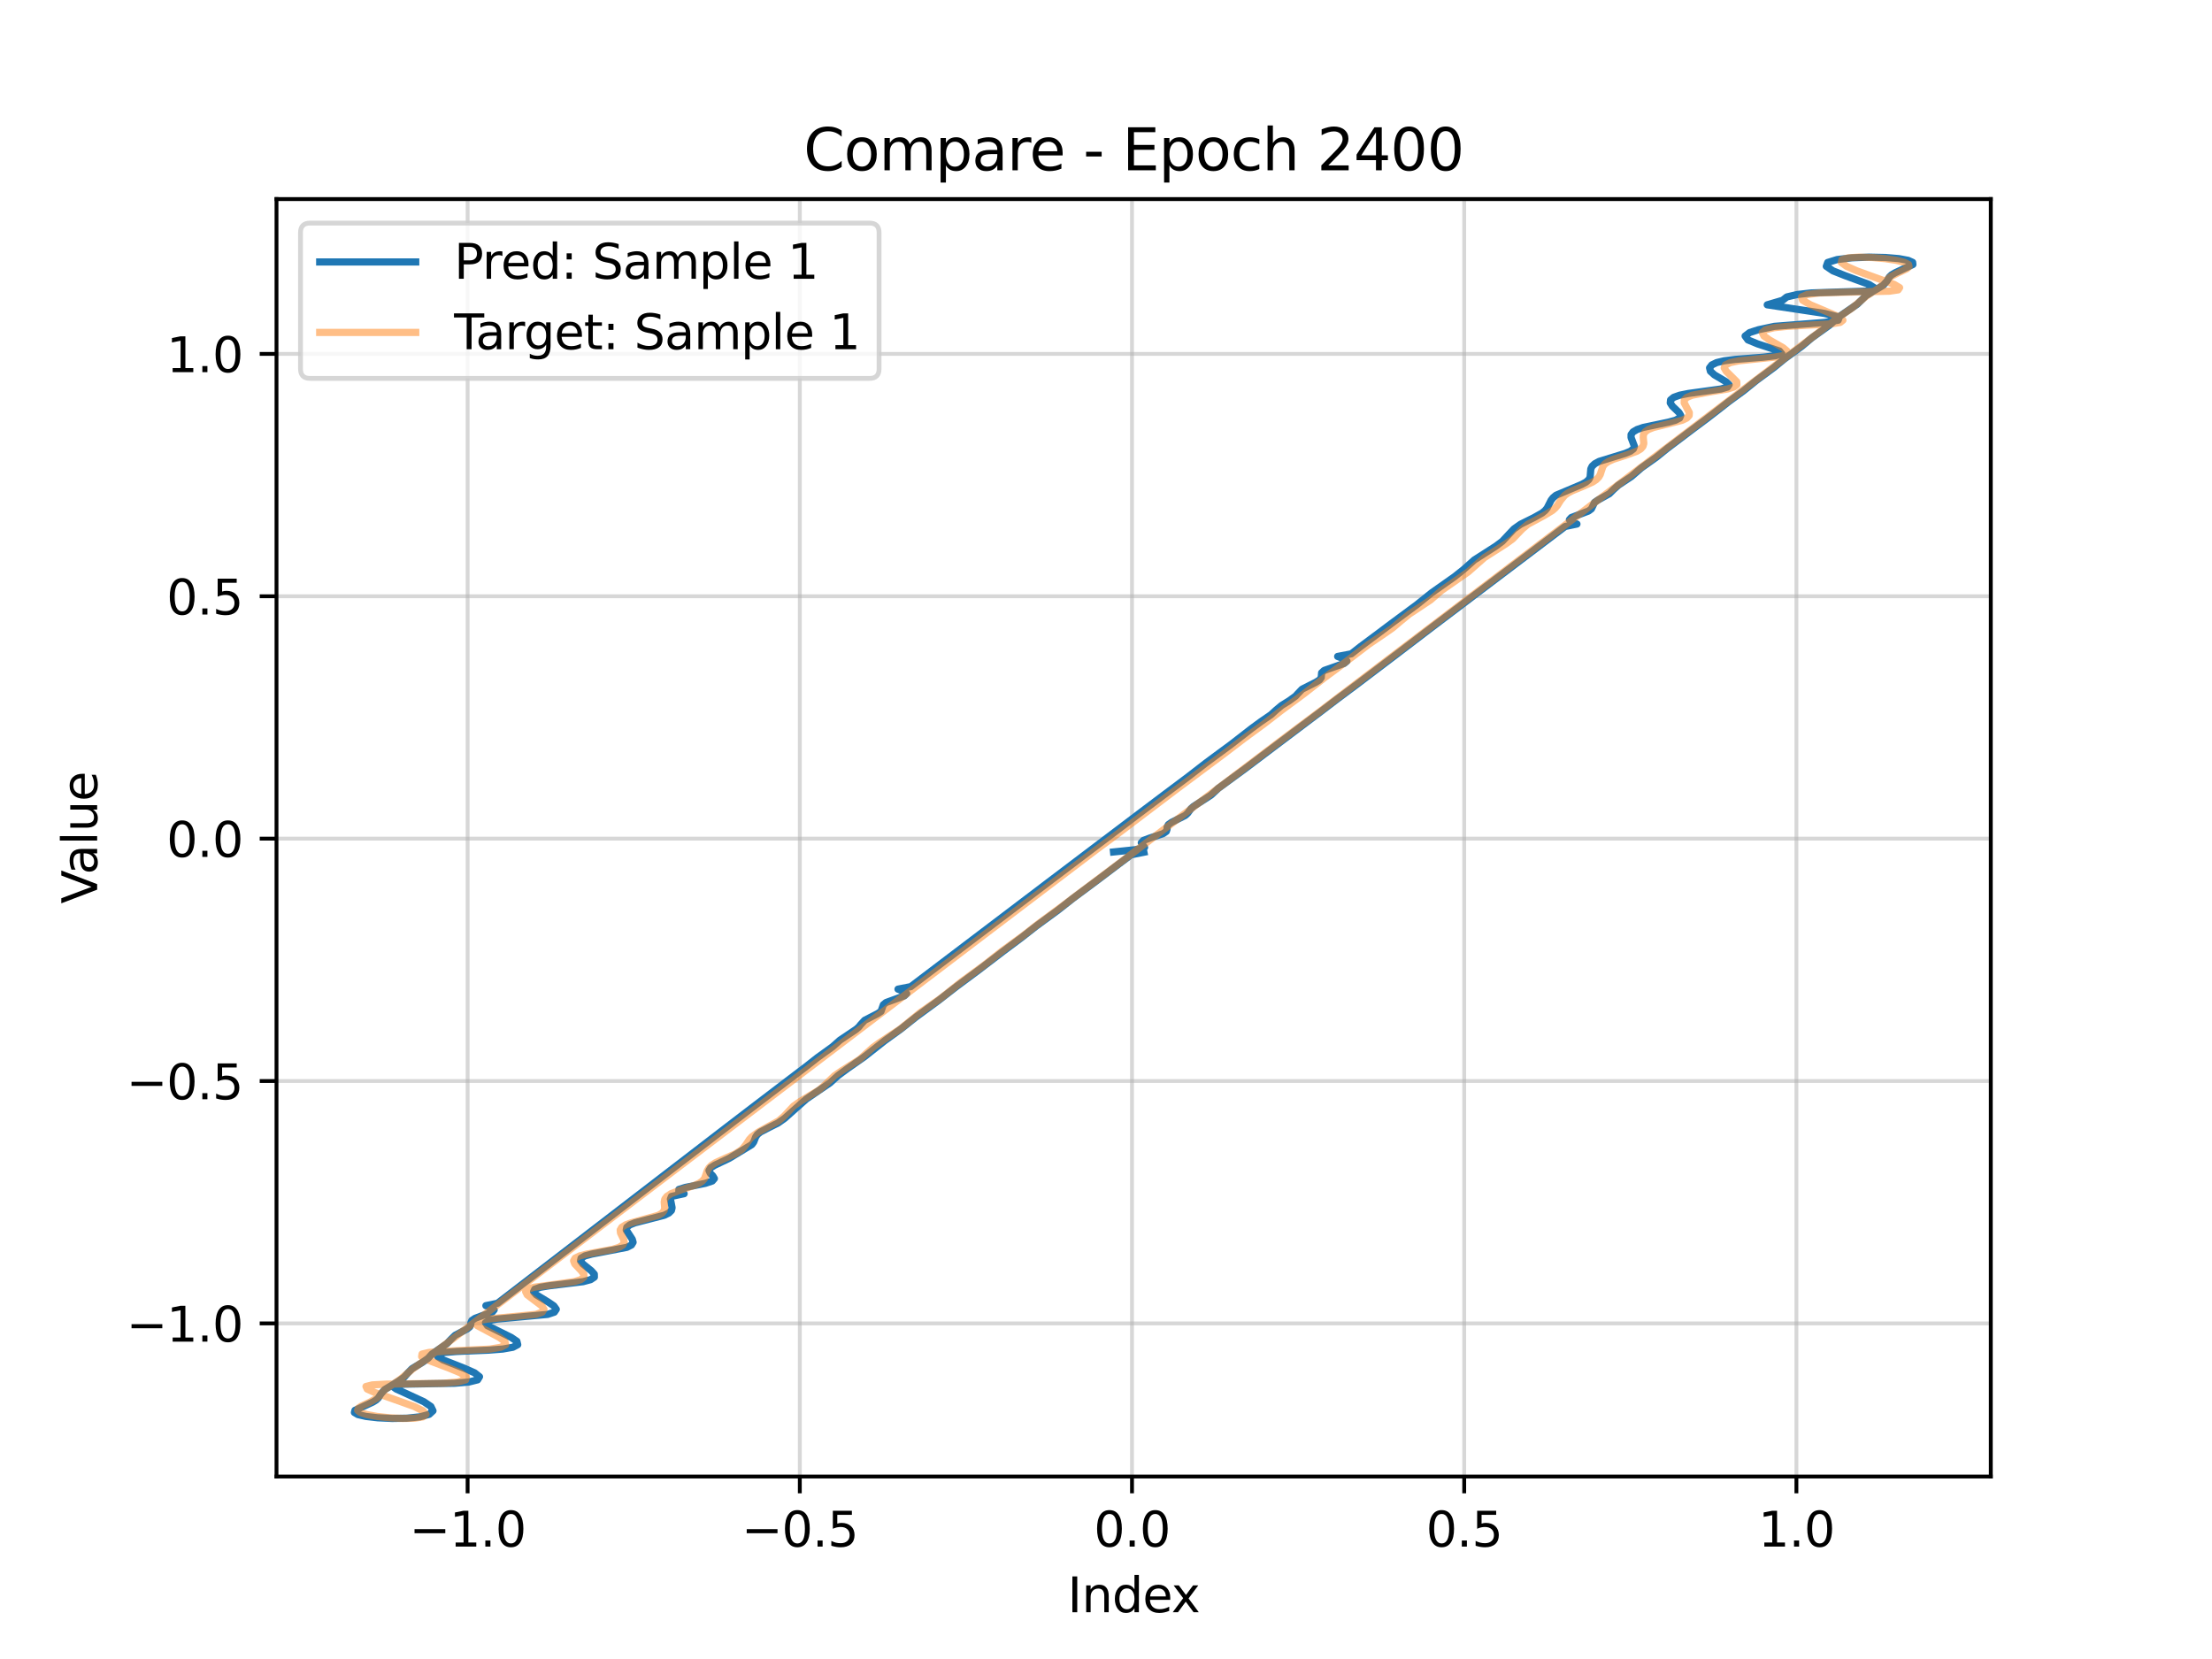 <?xml version="1.0" encoding="utf-8" standalone="no"?>
<!DOCTYPE svg PUBLIC "-//W3C//DTD SVG 1.1//EN"
  "http://www.w3.org/Graphics/SVG/1.1/DTD/svg11.dtd">
<svg xmlns:xlink="http://www.w3.org/1999/xlink" width="460.8pt" height="345.6pt" viewBox="0 0 460.8 345.6" xmlns="http://www.w3.org/2000/svg" version="1.1">
 <defs>
  <style type="text/css">*{stroke-linejoin: round; stroke-linecap: butt}</style>
 </defs>
 <g id="figure_1">
  <g id="patch_1">
   <path d="M 0 345.6 
L 460.8 345.6 
L 460.8 0 
L 0 0 
z
" style="fill: #ffffff"/>
  </g>
  <g id="axes_1">
   <g id="patch_2">
    <path d="M 57.6 307.584 
L 414.72 307.584 
L 414.72 41.472 
L 57.6 41.472 
z
" style="fill: #ffffff"/>
   </g>
   <g id="matplotlib.axis_1">
    <g id="xtick_1">
     <g id="line2d_1">
      <path d="M 97.412 307.584 
L 97.412 41.472 
" clip-path="url(#pa6cbe4ec45)" style="fill: none; stroke: #b0b0b0; stroke-opacity: 0.5; stroke-width: 0.8; stroke-linecap: square"/>
     </g>
     <g id="line2d_2">
      <defs>
       <path id="m6a1cc07cdd" d="M 0 0 
L 0 3.5 
" style="stroke: #000000; stroke-width: 0.8"/>
      </defs>
      <g>
       <use xlink:href="#m6a1cc07cdd" x="97.412" y="307.584" style="stroke: #000000; stroke-width: 0.8"/>
      </g>
     </g>
     <g id="text_1">
      <!-- −1.0 -->
      <g transform="translate(85.27 322.182) scale(0.1 -0.1)">
       <defs>
        <path id="DejaVuSans-2212" d="M 678 2272 
L 4684 2272 
L 4684 1741 
L 678 1741 
L 678 2272 
z
" transform="scale(0.016)"/>
        <path id="DejaVuSans-31" d="M 794 531 
L 1825 531 
L 1825 4091 
L 703 3866 
L 703 4441 
L 1819 4666 
L 2450 4666 
L 2450 531 
L 3481 531 
L 3481 0 
L 794 0 
L 794 531 
z
" transform="scale(0.016)"/>
        <path id="DejaVuSans-2e" d="M 684 794 
L 1344 794 
L 1344 0 
L 684 0 
L 684 794 
z
" transform="scale(0.016)"/>
        <path id="DejaVuSans-30" d="M 2034 4250 
Q 1547 4250 1301 3770 
Q 1056 3291 1056 2328 
Q 1056 1369 1301 889 
Q 1547 409 2034 409 
Q 2525 409 2770 889 
Q 3016 1369 3016 2328 
Q 3016 3291 2770 3770 
Q 2525 4250 2034 4250 
z
M 2034 4750 
Q 2819 4750 3233 4129 
Q 3647 3509 3647 2328 
Q 3647 1150 3233 529 
Q 2819 -91 2034 -91 
Q 1250 -91 836 529 
Q 422 1150 422 2328 
Q 422 3509 836 4129 
Q 1250 4750 2034 4750 
z
" transform="scale(0.016)"/>
       </defs>
       <use xlink:href="#DejaVuSans-2212"/>
       <use xlink:href="#DejaVuSans-31" transform="translate(83.789 0)"/>
       <use xlink:href="#DejaVuSans-2e" transform="translate(147.412 0)"/>
       <use xlink:href="#DejaVuSans-30" transform="translate(179.199 0)"/>
      </g>
     </g>
    </g>
    <g id="xtick_2">
     <g id="line2d_3">
      <path d="M 166.615 307.584 
L 166.615 41.472 
" clip-path="url(#pa6cbe4ec45)" style="fill: none; stroke: #b0b0b0; stroke-opacity: 0.5; stroke-width: 0.8; stroke-linecap: square"/>
     </g>
     <g id="line2d_4">
      <g>
       <use xlink:href="#m6a1cc07cdd" x="166.615" y="307.584" style="stroke: #000000; stroke-width: 0.8"/>
      </g>
     </g>
     <g id="text_2">
      <!-- −0.5 -->
      <g transform="translate(154.473 322.182) scale(0.1 -0.1)">
       <defs>
        <path id="DejaVuSans-35" d="M 691 4666 
L 3169 4666 
L 3169 4134 
L 1269 4134 
L 1269 2991 
Q 1406 3038 1543 3061 
Q 1681 3084 1819 3084 
Q 2600 3084 3056 2656 
Q 3513 2228 3513 1497 
Q 3513 744 3044 326 
Q 2575 -91 1722 -91 
Q 1428 -91 1123 -41 
Q 819 9 494 109 
L 494 744 
Q 775 591 1075 516 
Q 1375 441 1709 441 
Q 2250 441 2565 725 
Q 2881 1009 2881 1497 
Q 2881 1984 2565 2268 
Q 2250 2553 1709 2553 
Q 1456 2553 1204 2497 
Q 953 2441 691 2322 
L 691 4666 
z
" transform="scale(0.016)"/>
       </defs>
       <use xlink:href="#DejaVuSans-2212"/>
       <use xlink:href="#DejaVuSans-30" transform="translate(83.789 0)"/>
       <use xlink:href="#DejaVuSans-2e" transform="translate(147.412 0)"/>
       <use xlink:href="#DejaVuSans-35" transform="translate(179.199 0)"/>
      </g>
     </g>
    </g>
    <g id="xtick_3">
     <g id="line2d_5">
      <path d="M 235.818 307.584 
L 235.818 41.472 
" clip-path="url(#pa6cbe4ec45)" style="fill: none; stroke: #b0b0b0; stroke-opacity: 0.5; stroke-width: 0.8; stroke-linecap: square"/>
     </g>
     <g id="line2d_6">
      <g>
       <use xlink:href="#m6a1cc07cdd" x="235.818" y="307.584" style="stroke: #000000; stroke-width: 0.8"/>
      </g>
     </g>
     <g id="text_3">
      <!-- 0.0 -->
      <g transform="translate(227.866 322.182) scale(0.1 -0.1)">
       <use xlink:href="#DejaVuSans-30"/>
       <use xlink:href="#DejaVuSans-2e" transform="translate(63.623 0)"/>
       <use xlink:href="#DejaVuSans-30" transform="translate(95.41 0)"/>
      </g>
     </g>
    </g>
    <g id="xtick_4">
     <g id="line2d_7">
      <path d="M 305.021 307.584 
L 305.021 41.472 
" clip-path="url(#pa6cbe4ec45)" style="fill: none; stroke: #b0b0b0; stroke-opacity: 0.5; stroke-width: 0.8; stroke-linecap: square"/>
     </g>
     <g id="line2d_8">
      <g>
       <use xlink:href="#m6a1cc07cdd" x="305.021" y="307.584" style="stroke: #000000; stroke-width: 0.8"/>
      </g>
     </g>
     <g id="text_4">
      <!-- 0.5 -->
      <g transform="translate(297.069 322.182) scale(0.1 -0.1)">
       <use xlink:href="#DejaVuSans-30"/>
       <use xlink:href="#DejaVuSans-2e" transform="translate(63.623 0)"/>
       <use xlink:href="#DejaVuSans-35" transform="translate(95.41 0)"/>
      </g>
     </g>
    </g>
    <g id="xtick_5">
     <g id="line2d_9">
      <path d="M 374.224 307.584 
L 374.224 41.472 
" clip-path="url(#pa6cbe4ec45)" style="fill: none; stroke: #b0b0b0; stroke-opacity: 0.5; stroke-width: 0.8; stroke-linecap: square"/>
     </g>
     <g id="line2d_10">
      <g>
       <use xlink:href="#m6a1cc07cdd" x="374.224" y="307.584" style="stroke: #000000; stroke-width: 0.8"/>
      </g>
     </g>
     <g id="text_5">
      <!-- 1.0 -->
      <g transform="translate(366.273 322.182) scale(0.1 -0.1)">
       <use xlink:href="#DejaVuSans-31"/>
       <use xlink:href="#DejaVuSans-2e" transform="translate(63.623 0)"/>
       <use xlink:href="#DejaVuSans-30" transform="translate(95.41 0)"/>
      </g>
     </g>
    </g>
    <g id="text_6">
     <!-- Index -->
     <g transform="translate(222.394 335.861) scale(0.1 -0.1)">
      <defs>
       <path id="DejaVuSans-49" d="M 628 4666 
L 1259 4666 
L 1259 0 
L 628 0 
L 628 4666 
z
" transform="scale(0.016)"/>
       <path id="DejaVuSans-6e" d="M 3513 2113 
L 3513 0 
L 2938 0 
L 2938 2094 
Q 2938 2591 2744 2837 
Q 2550 3084 2163 3084 
Q 1697 3084 1428 2787 
Q 1159 2491 1159 1978 
L 1159 0 
L 581 0 
L 581 3500 
L 1159 3500 
L 1159 2956 
Q 1366 3272 1645 3428 
Q 1925 3584 2291 3584 
Q 2894 3584 3203 3211 
Q 3513 2838 3513 2113 
z
" transform="scale(0.016)"/>
       <path id="DejaVuSans-64" d="M 2906 2969 
L 2906 4863 
L 3481 4863 
L 3481 0 
L 2906 0 
L 2906 525 
Q 2725 213 2448 61 
Q 2172 -91 1784 -91 
Q 1150 -91 751 415 
Q 353 922 353 1747 
Q 353 2572 751 3078 
Q 1150 3584 1784 3584 
Q 2172 3584 2448 3432 
Q 2725 3281 2906 2969 
z
M 947 1747 
Q 947 1113 1208 752 
Q 1469 391 1925 391 
Q 2381 391 2643 752 
Q 2906 1113 2906 1747 
Q 2906 2381 2643 2742 
Q 2381 3103 1925 3103 
Q 1469 3103 1208 2742 
Q 947 2381 947 1747 
z
" transform="scale(0.016)"/>
       <path id="DejaVuSans-65" d="M 3597 1894 
L 3597 1613 
L 953 1613 
Q 991 1019 1311 708 
Q 1631 397 2203 397 
Q 2534 397 2845 478 
Q 3156 559 3463 722 
L 3463 178 
Q 3153 47 2828 -22 
Q 2503 -91 2169 -91 
Q 1331 -91 842 396 
Q 353 884 353 1716 
Q 353 2575 817 3079 
Q 1281 3584 2069 3584 
Q 2775 3584 3186 3129 
Q 3597 2675 3597 1894 
z
M 3022 2063 
Q 3016 2534 2758 2815 
Q 2500 3097 2075 3097 
Q 1594 3097 1305 2825 
Q 1016 2553 972 2059 
L 3022 2063 
z
" transform="scale(0.016)"/>
       <path id="DejaVuSans-78" d="M 3513 3500 
L 2247 1797 
L 3578 0 
L 2900 0 
L 1881 1375 
L 863 0 
L 184 0 
L 1544 1831 
L 300 3500 
L 978 3500 
L 1906 2253 
L 2834 3500 
L 3513 3500 
z
" transform="scale(0.016)"/>
      </defs>
      <use xlink:href="#DejaVuSans-49"/>
      <use xlink:href="#DejaVuSans-6e" transform="translate(29.492 0)"/>
      <use xlink:href="#DejaVuSans-64" transform="translate(92.871 0)"/>
      <use xlink:href="#DejaVuSans-65" transform="translate(156.348 0)"/>
      <use xlink:href="#DejaVuSans-78" transform="translate(216.121 0)"/>
     </g>
    </g>
   </g>
   <g id="matplotlib.axis_2">
    <g id="ytick_1">
     <g id="line2d_11">
      <path d="M 57.6 275.686 
L 414.72 275.686 
" clip-path="url(#pa6cbe4ec45)" style="fill: none; stroke: #b0b0b0; stroke-opacity: 0.5; stroke-width: 0.8; stroke-linecap: square"/>
     </g>
     <g id="line2d_12">
      <defs>
       <path id="mff97312b35" d="M 0 0 
L -3.5 0 
" style="stroke: #000000; stroke-width: 0.8"/>
      </defs>
      <g>
       <use xlink:href="#mff97312b35" x="57.6" y="275.686" style="stroke: #000000; stroke-width: 0.8"/>
      </g>
     </g>
     <g id="text_7">
      <!-- −1.0 -->
      <g transform="translate(26.317 279.485) scale(0.1 -0.1)">
       <use xlink:href="#DejaVuSans-2212"/>
       <use xlink:href="#DejaVuSans-31" transform="translate(83.789 0)"/>
       <use xlink:href="#DejaVuSans-2e" transform="translate(147.412 0)"/>
       <use xlink:href="#DejaVuSans-30" transform="translate(179.199 0)"/>
      </g>
     </g>
    </g>
    <g id="ytick_2">
     <g id="line2d_13">
      <path d="M 57.6 225.196 
L 414.72 225.196 
" clip-path="url(#pa6cbe4ec45)" style="fill: none; stroke: #b0b0b0; stroke-opacity: 0.5; stroke-width: 0.8; stroke-linecap: square"/>
     </g>
     <g id="line2d_14">
      <g>
       <use xlink:href="#mff97312b35" x="57.6" y="225.196" style="stroke: #000000; stroke-width: 0.8"/>
      </g>
     </g>
     <g id="text_8">
      <!-- −0.5 -->
      <g transform="translate(26.317 228.995) scale(0.1 -0.1)">
       <use xlink:href="#DejaVuSans-2212"/>
       <use xlink:href="#DejaVuSans-30" transform="translate(83.789 0)"/>
       <use xlink:href="#DejaVuSans-2e" transform="translate(147.412 0)"/>
       <use xlink:href="#DejaVuSans-35" transform="translate(179.199 0)"/>
      </g>
     </g>
    </g>
    <g id="ytick_3">
     <g id="line2d_15">
      <path d="M 57.6 174.706 
L 414.72 174.706 
" clip-path="url(#pa6cbe4ec45)" style="fill: none; stroke: #b0b0b0; stroke-opacity: 0.5; stroke-width: 0.8; stroke-linecap: square"/>
     </g>
     <g id="line2d_16">
      <g>
       <use xlink:href="#mff97312b35" x="57.6" y="174.706" style="stroke: #000000; stroke-width: 0.8"/>
      </g>
     </g>
     <g id="text_9">
      <!-- 0.0 -->
      <g transform="translate(34.697 178.505) scale(0.1 -0.1)">
       <use xlink:href="#DejaVuSans-30"/>
       <use xlink:href="#DejaVuSans-2e" transform="translate(63.623 0)"/>
       <use xlink:href="#DejaVuSans-30" transform="translate(95.41 0)"/>
      </g>
     </g>
    </g>
    <g id="ytick_4">
     <g id="line2d_17">
      <path d="M 57.6 124.216 
L 414.72 124.216 
" clip-path="url(#pa6cbe4ec45)" style="fill: none; stroke: #b0b0b0; stroke-opacity: 0.5; stroke-width: 0.8; stroke-linecap: square"/>
     </g>
     <g id="line2d_18">
      <g>
       <use xlink:href="#mff97312b35" x="57.6" y="124.216" style="stroke: #000000; stroke-width: 0.8"/>
      </g>
     </g>
     <g id="text_10">
      <!-- 0.5 -->
      <g transform="translate(34.697 128.016) scale(0.1 -0.1)">
       <use xlink:href="#DejaVuSans-30"/>
       <use xlink:href="#DejaVuSans-2e" transform="translate(63.623 0)"/>
       <use xlink:href="#DejaVuSans-35" transform="translate(95.41 0)"/>
      </g>
     </g>
    </g>
    <g id="ytick_5">
     <g id="line2d_19">
      <path d="M 57.6 73.726 
L 414.72 73.726 
" clip-path="url(#pa6cbe4ec45)" style="fill: none; stroke: #b0b0b0; stroke-opacity: 0.5; stroke-width: 0.8; stroke-linecap: square"/>
     </g>
     <g id="line2d_20">
      <g>
       <use xlink:href="#mff97312b35" x="57.6" y="73.726" style="stroke: #000000; stroke-width: 0.8"/>
      </g>
     </g>
     <g id="text_11">
      <!-- 1.0 -->
      <g transform="translate(34.697 77.526) scale(0.1 -0.1)">
       <use xlink:href="#DejaVuSans-31"/>
       <use xlink:href="#DejaVuSans-2e" transform="translate(63.623 0)"/>
       <use xlink:href="#DejaVuSans-30" transform="translate(95.41 0)"/>
      </g>
     </g>
    </g>
    <g id="text_12">
     <!-- Value -->
     <g transform="translate(20.238 188.259) rotate(-90) scale(0.1 -0.1)">
      <defs>
       <path id="DejaVuSans-56" d="M 1831 0 
L 50 4666 
L 709 4666 
L 2188 738 
L 3669 4666 
L 4325 4666 
L 2547 0 
L 1831 0 
z
" transform="scale(0.016)"/>
       <path id="DejaVuSans-61" d="M 2194 1759 
Q 1497 1759 1228 1600 
Q 959 1441 959 1056 
Q 959 750 1161 570 
Q 1363 391 1709 391 
Q 2188 391 2477 730 
Q 2766 1069 2766 1631 
L 2766 1759 
L 2194 1759 
z
M 3341 1997 
L 3341 0 
L 2766 0 
L 2766 531 
Q 2569 213 2275 61 
Q 1981 -91 1556 -91 
Q 1019 -91 701 211 
Q 384 513 384 1019 
Q 384 1609 779 1909 
Q 1175 2209 1959 2209 
L 2766 2209 
L 2766 2266 
Q 2766 2663 2505 2880 
Q 2244 3097 1772 3097 
Q 1472 3097 1187 3025 
Q 903 2953 641 2809 
L 641 3341 
Q 956 3463 1253 3523 
Q 1550 3584 1831 3584 
Q 2591 3584 2966 3190 
Q 3341 2797 3341 1997 
z
" transform="scale(0.016)"/>
       <path id="DejaVuSans-6c" d="M 603 4863 
L 1178 4863 
L 1178 0 
L 603 0 
L 603 4863 
z
" transform="scale(0.016)"/>
       <path id="DejaVuSans-75" d="M 544 1381 
L 544 3500 
L 1119 3500 
L 1119 1403 
Q 1119 906 1312 657 
Q 1506 409 1894 409 
Q 2359 409 2629 706 
Q 2900 1003 2900 1516 
L 2900 3500 
L 3475 3500 
L 3475 0 
L 2900 0 
L 2900 538 
Q 2691 219 2414 64 
Q 2138 -91 1772 -91 
Q 1169 -91 856 284 
Q 544 659 544 1381 
z
M 1991 3584 
L 1991 3584 
z
" transform="scale(0.016)"/>
      </defs>
      <use xlink:href="#DejaVuSans-56"/>
      <use xlink:href="#DejaVuSans-61" transform="translate(60.658 0)"/>
      <use xlink:href="#DejaVuSans-6c" transform="translate(121.938 0)"/>
      <use xlink:href="#DejaVuSans-75" transform="translate(149.721 0)"/>
      <use xlink:href="#DejaVuSans-65" transform="translate(213.1 0)"/>
     </g>
    </g>
   </g>
   <g id="line2d_21">
    <path d="M 231.972 177.477 
L 236.578 177 
L 238.436 176.522 
L 237.752 175.569 
L 238.173 175.093 
L 239.417 174.619 
L 242.278 173.672 
L 242.962 173.2 
L 243.124 172.727 
L 243.14 172.254 
L 243.4 171.781 
L 244.075 171.306 
L 246.889 169.881 
L 247.409 169.407 
L 248.102 168.462 
L 248.631 167.992 
L 252.266 165.64 
L 253.795 164.223 
L 259.546 160.006 
L 264.499 156.26 
L 271.314 151.122 
L 275.034 148.323 
L 278.712 145.519 
L 282.461 142.725 
L 290.437 136.679 
L 298.31 130.672 
L 326.048 109.676 
L 328.504 109.167 
L 327.474 108.714 
L 326.934 108.261 
L 327.341 107.809 
L 330.917 106.457 
L 331.516 106.007 
L 332.176 104.657 
L 332.826 104.206 
L 335.254 102.855 
L 336.153 101.958 
L 337.146 101.063 
L 339.849 99.267 
L 341.916 97.475 
L 345.058 95.243 
L 347.275 93.452 
L 352.585 89.438 
L 355.566 87.214 
L 357.882 85.43 
L 360.149 83.651 
L 363.192 81.43 
L 365.949 79.206 
L 369.557 76.549 
L 371.723 74.777 
L 375.347 72.133 
L 377.451 70.369 
L 381.122 67.737 
L 383.114 65.981 
L 386.912 63.364 
L 388.697 61.611 
L 390.08 60.755 
L 392.274 59.451 
L 393.078 58.561 
L 393.608 57.684 
L 394.061 57.258 
L 394.768 56.839 
L 398.487 55.104 
L 398.441 54.655 
L 397.5 54.234 
L 395.581 53.88 
L 392.78 53.641 
L 389.367 53.568 
L 385.799 53.704 
L 382.694 54.074 
L 380.744 54.677 
L 380.453 55.48 
L 381.845 56.423 
L 384.369 57.425 
L 389.34 59.247 
L 390.41 59.922 
L 390.156 60.389 
L 388.659 60.658 
L 383.347 60.82 
L 377.25 61.031 
L 374.408 61.349 
L 372.227 61.858 
L 371.356 62.553 
L 368.148 63.499 
L 380.066 65.29 
L 383.161 66.074 
L 382.933 66.704 
L 380.178 67.162 
L 369.63 67.986 
L 366.28 68.698 
L 364.469 69.282 
L 363.54 70.002 
L 364.133 70.81 
L 366.144 71.642 
L 370.694 73.124 
L 371.163 73.683 
L 369.881 74.105 
L 367.285 74.412 
L 361.382 74.88 
L 359.186 75.157 
L 357.624 75.53 
L 356.605 76.023 
L 356.136 76.633 
L 356.309 77.337 
L 357.138 78.089 
L 359.581 79.532 
L 360.202 80.136 
L 359.87 80.634 
L 358.519 81.033 
L 354.002 81.654 
L 351.738 81.963 
L 349.912 82.328 
L 348.657 82.775 
L 348.009 83.313 
L 347.949 83.931 
L 348.375 84.601 
L 349.775 85.95 
L 350.13 86.558 
L 349.9 87.092 
L 349.007 87.551 
L 347.545 87.948 
L 342.295 89.048 
L 341.021 89.482 
L 340.18 89.979 
L 339.786 90.536 
L 339.781 91.139 
L 340.48 92.975 
L 340.271 93.52 
L 339.618 94.012 
L 338.547 94.457 
L 333.124 96.12 
L 332.236 96.6 
L 331.67 97.122 
L 331.395 97.679 
L 331.248 99.402 
L 330.958 99.941 
L 330.376 100.445 
L 329.501 100.917 
L 324.145 103.173 
L 323.538 103.678 
L 323.125 104.207 
L 322.298 105.839 
L 321.864 106.364 
L 321.255 106.869 
L 319.561 107.823 
L 316.761 109.213 
L 315.379 110.192 
L 314.403 111.221 
L 312.959 112.773 
L 311.632 113.764 
L 307.133 116.642 
L 304.878 118.647 
L 303.013 120.131 
L 298.206 123.516 
L 295.151 125.973 
L 289.89 129.86 
L 287.304 131.808 
L 283.369 134.737 
L 281.505 136.203 
L 278.658 136.75 
L 279.961 137.236 
L 280.587 137.72 
L 280.01 138.206 
L 275.845 139.669 
L 275.317 140.159 
L 275.237 141.14 
L 274.899 141.629 
L 274.13 142.116 
L 271.251 143.569 
L 270.324 144.535 
L 269.893 145.019 
L 268.551 145.989 
L 266.982 146.962 
L 265.818 147.934 
L 264.758 148.901 
L 262.659 150.341 
L 260.699 151.78 
L 256.348 155.156 
L 253.753 157.065 
L 251.165 158.982 
L 247.449 161.86 
L 242.358 165.675 
L 237.309 169.48 
L 218.593 183.64 
L 213.661 187.384 
L 203.214 195.304 
L 189.726 205.537 
L 187.071 206.058 
L 188.298 206.522 
L 188.879 206.987 
L 188.401 207.451 
L 184.581 208.844 
L 184.017 209.308 
L 183.529 210.695 
L 182.828 211.157 
L 180.125 212.543 
L 179.276 213.466 
L 178.913 213.928 
L 178.397 214.389 
L 174.978 216.689 
L 173.424 218.066 
L 170.247 220.357 
L 167.924 222.187 
L 163.716 225.381 
L 156.553 230.841 
L 151.226 234.921 
L 103.649 271.494 
L 101.219 271.991 
L 102.387 272.434 
L 102.938 272.877 
L 102.571 273.319 
L 100.115 274.199 
L 98.955 274.638 
L 98.297 275.075 
L 98.096 275.513 
L 98.063 275.952 
L 97.863 276.392 
L 97.329 276.833 
L 94.836 278.154 
L 93.933 279.028 
L 93.104 279.899 
L 89.964 282.091 
L 89.186 282.963 
L 87.956 283.828 
L 85.82 285.132 
L 84.969 286.01 
L 84.209 286.885 
L 82.999 287.746 
L 80.146 289.471 
L 79.369 290.355 
L 78.795 291.231 
L 78.345 291.658 
L 77.669 292.078 
L 73.943 293.8 
L 73.833 294.25 
L 74.558 294.683 
L 76.215 295.064 
L 78.693 295.35 
L 81.691 295.488 
L 84.777 295.433 
L 87.491 295.151 
L 89.406 294.633 
L 90.197 293.898 
L 89.759 292.998 
L 88.299 292.006 
L 84.194 290.109 
L 82.55 289.366 
L 81.802 288.828 
L 82.331 288.5 
L 84.266 288.346 
L 94.702 288.159 
L 97.672 287.901 
L 99.493 287.449 
L 99.887 286.796 
L 98.859 285.979 
L 96.797 285.066 
L 92.316 283.297 
L 91.163 282.595 
L 91.244 282.075 
L 92.653 281.734 
L 95.197 281.532 
L 101.779 281.261 
L 104.72 281.034 
L 106.833 280.662 
L 107.852 280.121 
L 107.682 279.421 
L 106.482 278.605 
L 101.537 276.158 
L 101.124 275.553 
L 101.815 275.102 
L 103.582 274.788 
L 114.103 273.809 
L 115.479 273.349 
L 115.882 272.752 
L 115.374 272.04 
L 114.228 271.26 
L 111.717 269.731 
L 111.155 269.087 
L 111.403 268.565 
L 112.535 268.161 
L 114.437 267.85 
L 121.481 266.993 
L 123.041 266.575 
L 123.816 266.05 
L 123.803 265.425 
L 123.181 264.729 
L 121.407 263.299 
L 120.932 262.654 
L 121.047 262.096 
L 121.839 261.632 
L 123.259 261.249 
L 130.597 259.841 
L 131.545 259.355 
L 131.884 258.792 
L 131.71 258.166 
L 130.456 256.228 
L 130.577 255.662 
L 131.188 255.165 
L 132.279 254.73 
L 138.351 253.169 
L 139.329 252.699 
L 139.866 252.172 
L 140.008 251.597 
L 139.659 249.792 
L 139.87 249.237 
L 142.517 248.667 
L 141.409 248.207 
L 141.424 247.779 
L 142.744 247.366 
L 146.954 246.505 
L 148.377 246.028 
L 148.819 245.514 
L 148.496 244.969 
L 147.942 244.403 
L 147.694 243.834 
L 148.028 243.275 
L 148.882 242.741 
L 151.903 241.303 
L 156.613 238.445 
L 157.01 237.91 
L 157.425 236.841 
L 157.781 236.322 
L 158.395 235.821 
L 160.237 234.865 
L 162.095 233.934 
L 163.445 232.979 
L 167.964 228.953 
L 172.914 225.573 
L 174.556 224.076 
L 176.547 222.607 
L 180.004 220.187 
L 184.364 216.753 
L 187.735 214.313 
L 190.821 211.859 
L 195.483 208.44 
L 199.261 205.505 
L 203.839 202.104 
L 208.911 198.228 
L 212.789 195.329 
L 215.872 192.916 
L 220.451 189.557 
L 223.519 187.148 
L 228.664 183.321 
L 233.086 179.976 
L 235.627 178.073 
L 238.298 177.536 
L 238.298 177.536 
" clip-path="url(#pa6cbe4ec45)" style="fill: none; stroke: #1f77b4; stroke-width: 1.5; stroke-linecap: square"/>
   </g>
   <g id="line2d_22">
    <path d="M 236.276 177.477 
L 266.7 154.394 
L 271.057 151.122 
L 274.805 148.323 
L 279.088 145.052 
L 381.44 67.295 
L 383.166 65.981 
L 385.714 64.246 
L 388.883 61.611 
L 391.624 59.891 
L 392.506 59.007 
L 393.245 58.119 
L 393.773 57.684 
L 395.384 56.839 
L 397.196 55.993 
L 397.688 55.554 
L 397.588 55.104 
L 396.725 54.655 
L 395.059 54.234 
L 392.712 53.88 
L 389.974 53.641 
L 387.26 53.568 
L 385.036 53.704 
L 383.719 54.074 
L 383.582 54.677 
L 384.679 55.48 
L 386.816 56.423 
L 394.596 59.247 
L 395.722 59.922 
L 395.411 60.389 
L 393.602 60.658 
L 386.641 60.82 
L 379.017 61.031 
L 376.473 61.349 
L 375.288 61.858 
L 375.515 62.553 
L 377.16 63.499 
L 383.238 66.074 
L 383.912 66.704 
L 383.338 67.162 
L 381.535 67.462 
L 375.502 67.802 
L 372.262 67.986 
L 369.565 68.27 
L 367.789 68.698 
L 367.108 69.282 
L 367.465 70.002 
L 368.591 70.81 
L 371.435 72.432 
L 372.258 73.124 
L 372.249 73.683 
L 371.302 74.105 
L 369.515 74.412 
L 362.267 75.157 
L 360.473 75.53 
L 359.434 76.023 
L 359.185 76.633 
L 359.593 77.337 
L 361.802 79.532 
L 361.825 80.136 
L 361.178 80.634 
L 359.884 81.033 
L 356.087 81.654 
L 352.513 82.328 
L 351.404 82.775 
L 350.871 83.313 
L 350.852 83.931 
L 351.916 85.95 
L 351.88 86.558 
L 351.385 87.092 
L 350.416 87.551 
L 347.478 88.309 
L 344.46 89.048 
L 343.368 89.482 
L 342.674 89.979 
L 342.357 90.536 
L 342.319 91.139 
L 342.436 92.384 
L 342.264 92.975 
L 341.786 93.52 
L 340.973 94.012 
L 338.594 94.869 
L 336.071 95.681 
L 335.084 96.12 
L 334.374 96.6 
L 333.935 97.122 
L 333.55 98.256 
L 333.369 98.836 
L 333.042 99.402 
L 332.497 99.941 
L 331.718 100.445 
L 329.644 101.364 
L 327.51 102.239 
L 326.645 102.694 
L 325.973 103.173 
L 325.114 104.207 
L 324.435 105.298 
L 323.971 105.839 
L 323.361 106.364 
L 321.732 107.354 
L 318.274 109.213 
L 317.108 110.192 
L 315.119 112.262 
L 313.725 113.274 
L 309.229 116.152 
L 305.835 119.147 
L 300.262 123.026 
L 297.986 124.993 
L 295.782 126.46 
L 293.579 127.913 
L 291.801 129.372 
L 290.072 130.835 
L 287.964 132.295 
L 285.09 134.247 
L 278.622 139.18 
L 275.957 141.14 
L 271.616 144.535 
L 267.014 147.934 
L 263.277 150.82 
L 259.33 153.711 
L 254.932 157.065 
L 250.423 160.426 
L 244.675 164.718 
L 232.759 173.752 
L 228.306 177.054 
L 207.943 192.514 
L 96.433 277.274 
L 94.16 279.028 
L 91.258 281.212 
L 89.053 282.963 
L 86.022 285.132 
L 83.414 287.317 
L 80.206 289.471 
L 78.547 291.231 
L 77.087 292.078 
L 75.269 292.92 
L 74.635 293.354 
L 74.496 293.8 
L 75.053 294.25 
L 76.405 294.683 
L 78.504 295.064 
L 81.128 295.35 
L 83.909 295.488 
L 86.392 295.433 
L 88.12 295.151 
L 88.743 294.633 
L 88.104 293.898 
L 86.294 292.998 
L 80.721 291.014 
L 78.133 290.109 
L 76.491 289.366 
L 76.241 288.828 
L 77.564 288.5 
L 80.338 288.346 
L 92.33 288.159 
L 95.353 287.901 
L 97.006 287.449 
L 97.131 286.796 
L 95.884 285.979 
L 93.702 285.066 
L 89.056 283.297 
L 87.839 282.595 
L 87.92 282.075 
L 89.389 281.734 
L 92.041 281.532 
L 102.114 281.034 
L 104.322 280.662 
L 105.343 280.121 
L 105.161 279.421 
L 104.014 278.605 
L 99.437 276.158 
L 99.11 275.553 
L 99.837 275.102 
L 101.568 274.788 
L 111.652 273.809 
L 112.95 273.349 
L 113.321 272.752 
L 112.87 272.04 
L 109.823 269.731 
L 109.5 269.087 
L 109.957 268.565 
L 111.216 268.161 
L 115.4 267.587 
L 119.635 266.993 
L 120.995 266.575 
L 121.642 266.05 
L 121.616 265.425 
L 121.098 264.729 
L 119.739 263.299 
L 119.492 262.654 
L 119.812 262.096 
L 120.752 261.632 
L 122.228 261.249 
L 127.656 260.249 
L 128.967 259.841 
L 129.759 259.355 
L 130.034 258.792 
L 129.906 258.166 
L 129.264 256.851 
L 129.2 256.228 
L 129.531 255.662 
L 130.318 255.165 
L 131.514 254.73 
L 137.16 253.169 
L 137.952 252.699 
L 138.362 252.172 
L 138.466 251.597 
L 138.365 250.384 
L 138.494 249.792 
L 138.912 249.237 
L 139.781 248.667 
L 142.131 247.779 
L 144.638 246.947 
L 145.62 246.505 
L 146.325 246.028 
L 146.763 245.514 
L 147.16 244.403 
L 147.354 243.834 
L 147.693 243.275 
L 148.245 242.741 
L 149.021 242.235 
L 151.049 241.303 
L 153.098 240.411 
L 154.56 239.47 
L 155.4 238.445 
L 156.112 237.372 
L 156.6 236.841 
L 158 235.821 
L 162.267 233.462 
L 163.38 232.484 
L 165.293 230.44 
L 166.705 229.44 
L 170.67 227.044 
L 171.787 226.069 
L 173.862 224.076 
L 175.299 223.092 
L 179.114 220.675 
L 180.732 219.204 
L 181.829 218.219 
L 183.18 217.24 
L 187.597 214.313 
L 191.796 210.886 
L 195.997 207.948 
L 200.272 204.536 
L 204.943 201.127 
L 208.611 198.228 
L 213.237 194.843 
L 216.318 192.438 
L 221.533 188.589 
L 225.323 185.718 
L 230.435 181.881 
L 236.198 177.536 
L 236.198 177.536 
" clip-path="url(#pa6cbe4ec45)" style="fill: none; stroke: #ff7f0e; stroke-opacity: 0.5; stroke-width: 1.5; stroke-linecap: square"/>
   </g>
   <g id="patch_3">
    <path d="M 57.6 307.584 
L 57.6 41.472 
" style="fill: none; stroke: #000000; stroke-width: 0.8; stroke-linejoin: miter; stroke-linecap: square"/>
   </g>
   <g id="patch_4">
    <path d="M 414.72 307.584 
L 414.72 41.472 
" style="fill: none; stroke: #000000; stroke-width: 0.8; stroke-linejoin: miter; stroke-linecap: square"/>
   </g>
   <g id="patch_5">
    <path d="M 57.6 307.584 
L 414.72 307.584 
" style="fill: none; stroke: #000000; stroke-width: 0.8; stroke-linejoin: miter; stroke-linecap: square"/>
   </g>
   <g id="patch_6">
    <path d="M 57.6 41.472 
L 414.72 41.472 
" style="fill: none; stroke: #000000; stroke-width: 0.8; stroke-linejoin: miter; stroke-linecap: square"/>
   </g>
   <g id="text_13">
    <!-- Compare - Epoch 2400 -->
    <g transform="translate(167.417 35.472) scale(0.12 -0.12)">
     <defs>
      <path id="DejaVuSans-43" d="M 4122 4306 
L 4122 3641 
Q 3803 3938 3442 4084 
Q 3081 4231 2675 4231 
Q 1875 4231 1450 3742 
Q 1025 3253 1025 2328 
Q 1025 1406 1450 917 
Q 1875 428 2675 428 
Q 3081 428 3442 575 
Q 3803 722 4122 1019 
L 4122 359 
Q 3791 134 3420 21 
Q 3050 -91 2638 -91 
Q 1578 -91 968 557 
Q 359 1206 359 2328 
Q 359 3453 968 4101 
Q 1578 4750 2638 4750 
Q 3056 4750 3426 4639 
Q 3797 4528 4122 4306 
z
" transform="scale(0.016)"/>
      <path id="DejaVuSans-6f" d="M 1959 3097 
Q 1497 3097 1228 2736 
Q 959 2375 959 1747 
Q 959 1119 1226 758 
Q 1494 397 1959 397 
Q 2419 397 2687 759 
Q 2956 1122 2956 1747 
Q 2956 2369 2687 2733 
Q 2419 3097 1959 3097 
z
M 1959 3584 
Q 2709 3584 3137 3096 
Q 3566 2609 3566 1747 
Q 3566 888 3137 398 
Q 2709 -91 1959 -91 
Q 1206 -91 779 398 
Q 353 888 353 1747 
Q 353 2609 779 3096 
Q 1206 3584 1959 3584 
z
" transform="scale(0.016)"/>
      <path id="DejaVuSans-6d" d="M 3328 2828 
Q 3544 3216 3844 3400 
Q 4144 3584 4550 3584 
Q 5097 3584 5394 3201 
Q 5691 2819 5691 2113 
L 5691 0 
L 5113 0 
L 5113 2094 
Q 5113 2597 4934 2840 
Q 4756 3084 4391 3084 
Q 3944 3084 3684 2787 
Q 3425 2491 3425 1978 
L 3425 0 
L 2847 0 
L 2847 2094 
Q 2847 2600 2669 2842 
Q 2491 3084 2119 3084 
Q 1678 3084 1418 2786 
Q 1159 2488 1159 1978 
L 1159 0 
L 581 0 
L 581 3500 
L 1159 3500 
L 1159 2956 
Q 1356 3278 1631 3431 
Q 1906 3584 2284 3584 
Q 2666 3584 2933 3390 
Q 3200 3197 3328 2828 
z
" transform="scale(0.016)"/>
      <path id="DejaVuSans-70" d="M 1159 525 
L 1159 -1331 
L 581 -1331 
L 581 3500 
L 1159 3500 
L 1159 2969 
Q 1341 3281 1617 3432 
Q 1894 3584 2278 3584 
Q 2916 3584 3314 3078 
Q 3713 2572 3713 1747 
Q 3713 922 3314 415 
Q 2916 -91 2278 -91 
Q 1894 -91 1617 61 
Q 1341 213 1159 525 
z
M 3116 1747 
Q 3116 2381 2855 2742 
Q 2594 3103 2138 3103 
Q 1681 3103 1420 2742 
Q 1159 2381 1159 1747 
Q 1159 1113 1420 752 
Q 1681 391 2138 391 
Q 2594 391 2855 752 
Q 3116 1113 3116 1747 
z
" transform="scale(0.016)"/>
      <path id="DejaVuSans-72" d="M 2631 2963 
Q 2534 3019 2420 3045 
Q 2306 3072 2169 3072 
Q 1681 3072 1420 2755 
Q 1159 2438 1159 1844 
L 1159 0 
L 581 0 
L 581 3500 
L 1159 3500 
L 1159 2956 
Q 1341 3275 1631 3429 
Q 1922 3584 2338 3584 
Q 2397 3584 2469 3576 
Q 2541 3569 2628 3553 
L 2631 2963 
z
" transform="scale(0.016)"/>
      <path id="DejaVuSans-20" transform="scale(0.016)"/>
      <path id="DejaVuSans-2d" d="M 313 2009 
L 1997 2009 
L 1997 1497 
L 313 1497 
L 313 2009 
z
" transform="scale(0.016)"/>
      <path id="DejaVuSans-45" d="M 628 4666 
L 3578 4666 
L 3578 4134 
L 1259 4134 
L 1259 2753 
L 3481 2753 
L 3481 2222 
L 1259 2222 
L 1259 531 
L 3634 531 
L 3634 0 
L 628 0 
L 628 4666 
z
" transform="scale(0.016)"/>
      <path id="DejaVuSans-63" d="M 3122 3366 
L 3122 2828 
Q 2878 2963 2633 3030 
Q 2388 3097 2138 3097 
Q 1578 3097 1268 2742 
Q 959 2388 959 1747 
Q 959 1106 1268 751 
Q 1578 397 2138 397 
Q 2388 397 2633 464 
Q 2878 531 3122 666 
L 3122 134 
Q 2881 22 2623 -34 
Q 2366 -91 2075 -91 
Q 1284 -91 818 406 
Q 353 903 353 1747 
Q 353 2603 823 3093 
Q 1294 3584 2113 3584 
Q 2378 3584 2631 3529 
Q 2884 3475 3122 3366 
z
" transform="scale(0.016)"/>
      <path id="DejaVuSans-68" d="M 3513 2113 
L 3513 0 
L 2938 0 
L 2938 2094 
Q 2938 2591 2744 2837 
Q 2550 3084 2163 3084 
Q 1697 3084 1428 2787 
Q 1159 2491 1159 1978 
L 1159 0 
L 581 0 
L 581 4863 
L 1159 4863 
L 1159 2956 
Q 1366 3272 1645 3428 
Q 1925 3584 2291 3584 
Q 2894 3584 3203 3211 
Q 3513 2838 3513 2113 
z
" transform="scale(0.016)"/>
      <path id="DejaVuSans-32" d="M 1228 531 
L 3431 531 
L 3431 0 
L 469 0 
L 469 531 
Q 828 903 1448 1529 
Q 2069 2156 2228 2338 
Q 2531 2678 2651 2914 
Q 2772 3150 2772 3378 
Q 2772 3750 2511 3984 
Q 2250 4219 1831 4219 
Q 1534 4219 1204 4116 
Q 875 4013 500 3803 
L 500 4441 
Q 881 4594 1212 4672 
Q 1544 4750 1819 4750 
Q 2544 4750 2975 4387 
Q 3406 4025 3406 3419 
Q 3406 3131 3298 2873 
Q 3191 2616 2906 2266 
Q 2828 2175 2409 1742 
Q 1991 1309 1228 531 
z
" transform="scale(0.016)"/>
      <path id="DejaVuSans-34" d="M 2419 4116 
L 825 1625 
L 2419 1625 
L 2419 4116 
z
M 2253 4666 
L 3047 4666 
L 3047 1625 
L 3713 1625 
L 3713 1100 
L 3047 1100 
L 3047 0 
L 2419 0 
L 2419 1100 
L 313 1100 
L 313 1709 
L 2253 4666 
z
" transform="scale(0.016)"/>
     </defs>
     <use xlink:href="#DejaVuSans-43"/>
     <use xlink:href="#DejaVuSans-6f" transform="translate(69.824 0)"/>
     <use xlink:href="#DejaVuSans-6d" transform="translate(131.006 0)"/>
     <use xlink:href="#DejaVuSans-70" transform="translate(228.418 0)"/>
     <use xlink:href="#DejaVuSans-61" transform="translate(291.895 0)"/>
     <use xlink:href="#DejaVuSans-72" transform="translate(353.174 0)"/>
     <use xlink:href="#DejaVuSans-65" transform="translate(392.037 0)"/>
     <use xlink:href="#DejaVuSans-20" transform="translate(453.561 0)"/>
     <use xlink:href="#DejaVuSans-2d" transform="translate(485.348 0)"/>
     <use xlink:href="#DejaVuSans-20" transform="translate(521.432 0)"/>
     <use xlink:href="#DejaVuSans-45" transform="translate(553.219 0)"/>
     <use xlink:href="#DejaVuSans-70" transform="translate(616.402 0)"/>
     <use xlink:href="#DejaVuSans-6f" transform="translate(679.879 0)"/>
     <use xlink:href="#DejaVuSans-63" transform="translate(741.061 0)"/>
     <use xlink:href="#DejaVuSans-68" transform="translate(796.041 0)"/>
     <use xlink:href="#DejaVuSans-20" transform="translate(859.42 0)"/>
     <use xlink:href="#DejaVuSans-32" transform="translate(891.207 0)"/>
     <use xlink:href="#DejaVuSans-34" transform="translate(954.83 0)"/>
     <use xlink:href="#DejaVuSans-30" transform="translate(1018.453 0)"/>
     <use xlink:href="#DejaVuSans-30" transform="translate(1082.076 0)"/>
    </g>
   </g>
   <g id="legend_1">
    <g id="patch_7">
     <path d="M 64.6 78.828 
L 181.128 78.828 
Q 183.128 78.828 183.128 76.828 
L 183.128 48.472 
Q 183.128 46.472 181.128 46.472 
L 64.6 46.472 
Q 62.6 46.472 62.6 48.472 
L 62.6 76.828 
Q 62.6 78.828 64.6 78.828 
z
" style="fill: #ffffff; opacity: 0.8; stroke: #cccccc; stroke-linejoin: miter"/>
    </g>
    <g id="line2d_23">
     <path d="M 66.6 54.57 
L 76.6 54.57 
L 86.6 54.57 
" style="fill: none; stroke: #1f77b4; stroke-width: 1.5; stroke-linecap: square"/>
    </g>
    <g id="text_14">
     <!-- Pred: Sample 1 -->
     <g transform="translate(94.6 58.07) scale(0.1 -0.1)">
      <defs>
       <path id="DejaVuSans-50" d="M 1259 4147 
L 1259 2394 
L 2053 2394 
Q 2494 2394 2734 2622 
Q 2975 2850 2975 3272 
Q 2975 3691 2734 3919 
Q 2494 4147 2053 4147 
L 1259 4147 
z
M 628 4666 
L 2053 4666 
Q 2838 4666 3239 4311 
Q 3641 3956 3641 3272 
Q 3641 2581 3239 2228 
Q 2838 1875 2053 1875 
L 1259 1875 
L 1259 0 
L 628 0 
L 628 4666 
z
" transform="scale(0.016)"/>
       <path id="DejaVuSans-3a" d="M 750 794 
L 1409 794 
L 1409 0 
L 750 0 
L 750 794 
z
M 750 3309 
L 1409 3309 
L 1409 2516 
L 750 2516 
L 750 3309 
z
" transform="scale(0.016)"/>
       <path id="DejaVuSans-53" d="M 3425 4513 
L 3425 3897 
Q 3066 4069 2747 4153 
Q 2428 4238 2131 4238 
Q 1616 4238 1336 4038 
Q 1056 3838 1056 3469 
Q 1056 3159 1242 3001 
Q 1428 2844 1947 2747 
L 2328 2669 
Q 3034 2534 3370 2195 
Q 3706 1856 3706 1288 
Q 3706 609 3251 259 
Q 2797 -91 1919 -91 
Q 1588 -91 1214 -16 
Q 841 59 441 206 
L 441 856 
Q 825 641 1194 531 
Q 1563 422 1919 422 
Q 2459 422 2753 634 
Q 3047 847 3047 1241 
Q 3047 1584 2836 1778 
Q 2625 1972 2144 2069 
L 1759 2144 
Q 1053 2284 737 2584 
Q 422 2884 422 3419 
Q 422 4038 858 4394 
Q 1294 4750 2059 4750 
Q 2388 4750 2728 4690 
Q 3069 4631 3425 4513 
z
" transform="scale(0.016)"/>
      </defs>
      <use xlink:href="#DejaVuSans-50"/>
      <use xlink:href="#DejaVuSans-72" transform="translate(58.553 0)"/>
      <use xlink:href="#DejaVuSans-65" transform="translate(97.416 0)"/>
      <use xlink:href="#DejaVuSans-64" transform="translate(158.939 0)"/>
      <use xlink:href="#DejaVuSans-3a" transform="translate(222.416 0)"/>
      <use xlink:href="#DejaVuSans-20" transform="translate(256.107 0)"/>
      <use xlink:href="#DejaVuSans-53" transform="translate(287.895 0)"/>
      <use xlink:href="#DejaVuSans-61" transform="translate(351.371 0)"/>
      <use xlink:href="#DejaVuSans-6d" transform="translate(412.65 0)"/>
      <use xlink:href="#DejaVuSans-70" transform="translate(510.062 0)"/>
      <use xlink:href="#DejaVuSans-6c" transform="translate(573.539 0)"/>
      <use xlink:href="#DejaVuSans-65" transform="translate(601.322 0)"/>
      <use xlink:href="#DejaVuSans-20" transform="translate(662.846 0)"/>
      <use xlink:href="#DejaVuSans-31" transform="translate(694.633 0)"/>
     </g>
    </g>
    <g id="line2d_24">
     <path d="M 66.6 69.249 
L 76.6 69.249 
L 86.6 69.249 
" style="fill: none; stroke: #ff7f0e; stroke-opacity: 0.5; stroke-width: 1.5; stroke-linecap: square"/>
    </g>
    <g id="text_15">
     <!-- Target: Sample 1 -->
     <g transform="translate(94.6 72.749) scale(0.1 -0.1)">
      <defs>
       <path id="DejaVuSans-54" d="M -19 4666 
L 3928 4666 
L 3928 4134 
L 2272 4134 
L 2272 0 
L 1638 0 
L 1638 4134 
L -19 4134 
L -19 4666 
z
" transform="scale(0.016)"/>
       <path id="DejaVuSans-67" d="M 2906 1791 
Q 2906 2416 2648 2759 
Q 2391 3103 1925 3103 
Q 1463 3103 1205 2759 
Q 947 2416 947 1791 
Q 947 1169 1205 825 
Q 1463 481 1925 481 
Q 2391 481 2648 825 
Q 2906 1169 2906 1791 
z
M 3481 434 
Q 3481 -459 3084 -895 
Q 2688 -1331 1869 -1331 
Q 1566 -1331 1297 -1286 
Q 1028 -1241 775 -1147 
L 775 -588 
Q 1028 -725 1275 -790 
Q 1522 -856 1778 -856 
Q 2344 -856 2625 -561 
Q 2906 -266 2906 331 
L 2906 616 
Q 2728 306 2450 153 
Q 2172 0 1784 0 
Q 1141 0 747 490 
Q 353 981 353 1791 
Q 353 2603 747 3093 
Q 1141 3584 1784 3584 
Q 2172 3584 2450 3431 
Q 2728 3278 2906 2969 
L 2906 3500 
L 3481 3500 
L 3481 434 
z
" transform="scale(0.016)"/>
       <path id="DejaVuSans-74" d="M 1172 4494 
L 1172 3500 
L 2356 3500 
L 2356 3053 
L 1172 3053 
L 1172 1153 
Q 1172 725 1289 603 
Q 1406 481 1766 481 
L 2356 481 
L 2356 0 
L 1766 0 
Q 1100 0 847 248 
Q 594 497 594 1153 
L 594 3053 
L 172 3053 
L 172 3500 
L 594 3500 
L 594 4494 
L 1172 4494 
z
" transform="scale(0.016)"/>
      </defs>
      <use xlink:href="#DejaVuSans-54"/>
      <use xlink:href="#DejaVuSans-61" transform="translate(44.584 0)"/>
      <use xlink:href="#DejaVuSans-72" transform="translate(105.863 0)"/>
      <use xlink:href="#DejaVuSans-67" transform="translate(145.227 0)"/>
      <use xlink:href="#DejaVuSans-65" transform="translate(208.703 0)"/>
      <use xlink:href="#DejaVuSans-74" transform="translate(270.227 0)"/>
      <use xlink:href="#DejaVuSans-3a" transform="translate(309.436 0)"/>
      <use xlink:href="#DejaVuSans-20" transform="translate(343.127 0)"/>
      <use xlink:href="#DejaVuSans-53" transform="translate(374.914 0)"/>
      <use xlink:href="#DejaVuSans-61" transform="translate(438.391 0)"/>
      <use xlink:href="#DejaVuSans-6d" transform="translate(499.67 0)"/>
      <use xlink:href="#DejaVuSans-70" transform="translate(597.082 0)"/>
      <use xlink:href="#DejaVuSans-6c" transform="translate(660.559 0)"/>
      <use xlink:href="#DejaVuSans-65" transform="translate(688.342 0)"/>
      <use xlink:href="#DejaVuSans-20" transform="translate(749.865 0)"/>
      <use xlink:href="#DejaVuSans-31" transform="translate(781.652 0)"/>
     </g>
    </g>
   </g>
  </g>
 </g>
 <defs>
  <clipPath id="pa6cbe4ec45">
   <rect x="57.6" y="41.472" width="357.12" height="266.112"/>
  </clipPath>
 </defs>
</svg>
